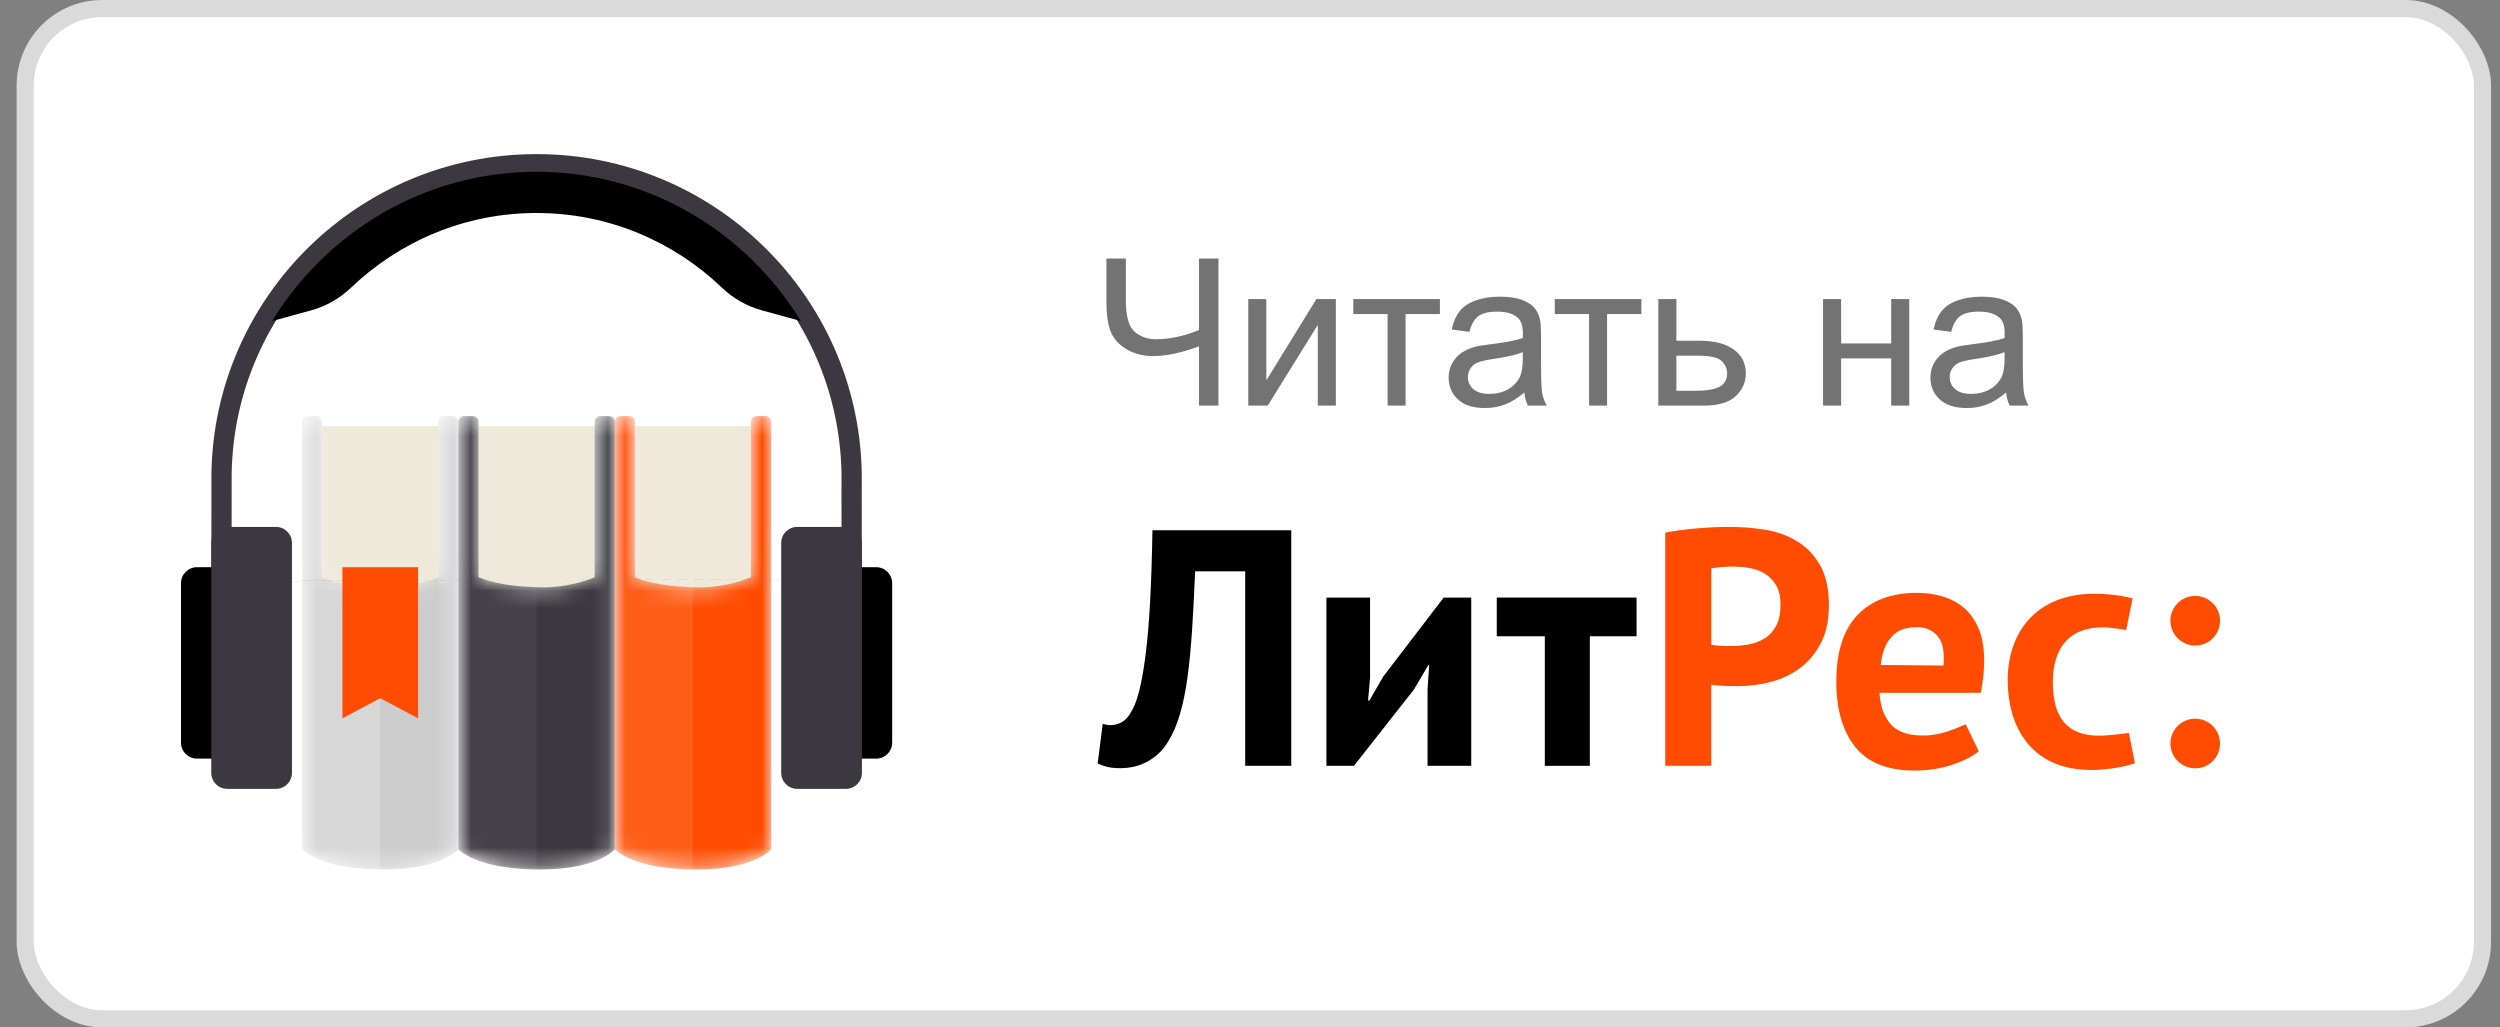 <svg width="146" height="60" viewBox="0 0 146 60" fill="none" xmlns="http://www.w3.org/2000/svg">
<rect x="0" y="0" width="146" height="60" fill="#808080" stroke="none"/>
<rect x="1.47" y="0.5" width="143.507" height="59" rx="4.5" fill="white" stroke="#DADADA"/>
<g clip-path="url(#clip0_501_2)">
<path d="M25.593 24.887H18.818V34.301H25.593V24.887Z" fill="#EFE9DA"/>
<mask id="mask0_501_2" style="mask-type:alpha" maskUnits="userSpaceOnUse" x="17" y="24" width="10" height="27">
<path d="M26.771 49.6C26.771 49.6 25.82 50.791 22.352 50.777C18.59 50.763 17.644 49.587 17.639 49.6V24.628C17.639 24.446 17.784 24.299 17.968 24.299H18.489C18.671 24.299 18.817 24.447 18.817 24.623V33.713C19.594 34.02 20.655 34.281 22.647 34.302C23.755 34.293 24.816 34.034 25.593 33.713V24.623C25.593 24.444 25.737 24.299 25.921 24.299H26.442C26.624 24.299 26.771 24.447 26.771 24.628V49.6Z" fill="white"/>
</mask>
<g mask="url(#mask0_501_2)">
<path d="M26.771 49.6C26.771 49.6 25.82 50.791 22.352 50.777C18.59 50.763 17.644 49.587 17.639 49.6V24.628C17.639 24.446 17.784 24.299 17.968 24.299H18.489C18.671 24.299 18.817 24.447 18.817 24.623V33.713C19.594 34.02 20.655 34.281 22.647 34.302C23.755 34.293 24.816 34.034 25.593 33.713V24.623C25.593 24.444 25.737 24.299 25.921 24.299H26.442C26.624 24.299 26.771 24.447 26.771 24.628V49.6Z" fill="#CDCDCD"/>
<path d="M22.205 24.005H17.345V52.248H22.205V24.005Z" fill="white" fill-opacity="0.2"/>
</g>
<path d="M34.724 24.887H27.949V34.301H34.724V24.887Z" fill="#EFE9DA"/>
<mask id="mask1_501_2" style="mask-type:alpha" maskUnits="userSpaceOnUse" x="26" y="24" width="10" height="27">
<path d="M35.902 49.6C35.902 49.6 34.952 50.791 31.484 50.777C27.721 50.763 26.776 49.587 26.771 49.6V24.628C26.771 24.446 26.915 24.299 27.099 24.299H27.621C27.802 24.299 27.949 24.447 27.949 24.623V33.713C28.726 34.02 29.786 34.281 31.778 34.302C32.887 34.293 33.947 34.034 34.724 33.713V24.623C34.724 24.444 34.868 24.299 35.052 24.299H35.574C35.755 24.299 35.902 24.447 35.902 24.628V49.6Z" fill="white"/>
</mask>
<g mask="url(#mask1_501_2)">
<path d="M35.902 49.6C35.902 49.6 34.952 50.791 31.484 50.777C27.721 50.763 26.776 49.587 26.771 49.6V24.628C26.771 24.446 26.915 24.299 27.099 24.299H27.621C27.802 24.299 27.949 24.447 27.949 24.623V33.713C28.726 34.02 29.786 34.281 31.778 34.302C32.887 34.293 33.947 34.034 34.724 33.713V24.623C34.724 24.444 34.868 24.299 35.052 24.299H35.574C35.755 24.299 35.902 24.447 35.902 24.628V49.6Z" fill="#3B393F"/>
<path d="M31.337 24.005H26.476V52.248H31.337V24.005Z" fill="white" fill-opacity="0.05"/>
</g>
<path d="M43.855 24.887H37.08V34.301H43.855V24.887Z" fill="#EFE9DA"/>
<mask id="mask2_501_2" style="mask-type:alpha" maskUnits="userSpaceOnUse" x="35" y="24" width="11" height="27">
<path d="M45.034 49.6C45.034 49.6 44.083 50.791 40.615 50.777C36.853 50.763 35.907 49.587 35.902 49.6V24.628C35.902 24.446 36.047 24.299 36.23 24.299H36.752C36.934 24.299 37.081 24.447 37.081 24.623V33.713C37.857 34.02 38.918 34.281 40.91 34.302C42.018 34.293 43.079 34.034 43.855 33.713V24.623C43.855 24.444 44 24.299 44.184 24.299H44.706C44.887 24.299 45.034 24.447 45.034 24.628V49.6Z" fill="white"/>
</mask>
<g mask="url(#mask2_501_2)">
<path d="M45.034 49.6C45.034 49.6 44.083 50.791 40.615 50.777C36.853 50.763 35.907 49.587 35.902 49.6V24.628C35.902 24.446 36.047 24.299 36.23 24.299H36.752C36.934 24.299 37.081 24.447 37.081 24.623V33.713C37.857 34.02 38.918 34.281 40.91 34.302C42.018 34.293 43.079 34.034 43.855 33.713V24.623C43.855 24.444 44 24.299 44.184 24.299H44.706C44.887 24.299 45.034 24.447 45.034 24.628V49.6Z" fill="#FF4C00"/>
<path d="M40.468 24.005H35.608V52.248H40.468V24.005Z" fill="white" fill-opacity="0.1"/>
</g>
<path fill-rule="evenodd" clip-rule="evenodd" d="M19.996 33.124H24.414V41.951L22.205 40.774L19.996 41.951V33.124Z" fill="#FF4C00"/>
<path d="M49.143 27.591C48.941 17.927 41.032 10.181 31.337 10.181C21.621 10.181 13.703 17.958 13.529 27.645C13.528 27.683 13.526 33.949 13.526 33.949L49.147 33.801C49.147 33.727 49.144 27.635 49.143 27.591ZM12.344 33.949C12.344 33.875 12.345 27.739 12.347 27.623C12.532 17.306 20.963 9 31.337 9C41.691 9 50.11 17.276 50.325 27.566C50.328 27.701 50.33 33.727 50.33 33.801L12.344 33.949Z" fill="#3B393F"/>
<path fill-rule="evenodd" clip-rule="evenodd" d="M15.891 18.75L18.18 18.121C19.047 17.883 19.841 17.431 20.494 16.806C23.323 14.099 27.136 12.439 31.331 12.439C35.526 12.439 39.339 14.099 42.168 16.806C42.821 17.431 43.615 17.883 44.481 18.121L46.771 18.75C43.564 13.517 37.849 10.033 31.331 10.033C24.813 10.033 19.098 13.517 15.891 18.75Z" fill="black"/>
<path d="M14.35 33.124H11.503C10.988 33.124 10.57 33.542 10.57 34.058V43.371C10.57 43.886 10.988 44.304 11.503 44.304H14.35C14.865 44.304 15.283 43.886 15.283 43.371V34.058C15.283 33.542 14.865 33.124 14.35 33.124Z" fill="black"/>
<path d="M16.117 30.771H13.271C12.755 30.771 12.337 31.189 12.337 31.704V45.136C12.337 45.652 12.755 46.069 13.271 46.069H16.117C16.632 46.069 17.05 45.652 17.05 45.136V31.704C17.05 31.189 16.632 30.771 16.117 30.771Z" fill="#3B393F"/>
<path d="M51.17 33.124H48.324C47.808 33.124 47.39 33.542 47.39 34.058V43.371C47.39 43.886 47.808 44.304 48.324 44.304H51.17C51.685 44.304 52.103 43.886 52.103 43.371V34.058C52.103 33.542 51.685 33.124 51.17 33.124Z" fill="black"/>
<path d="M49.403 30.771H46.556C46.041 30.771 45.623 31.189 45.623 31.704V45.136C45.623 45.652 46.041 46.069 46.556 46.069H49.403C49.918 46.069 50.336 45.652 50.336 45.136V31.704C50.336 31.189 49.918 30.771 49.403 30.771Z" fill="#3B393F"/>
</g>
<path fill-rule="evenodd" clip-rule="evenodd" d="M69.796 33.365C69.743 34.61 69.684 35.743 69.619 36.765C69.553 37.787 69.465 38.708 69.354 39.526C69.243 40.345 69.095 41.069 68.912 41.698C68.729 42.327 68.493 42.87 68.206 43.329C68.022 43.631 67.816 43.88 67.587 44.076C67.358 44.272 67.119 44.429 66.871 44.548C66.622 44.666 66.377 44.747 66.135 44.794C65.893 44.839 65.667 44.862 65.458 44.862C65.157 44.862 64.905 44.839 64.702 44.794C64.499 44.747 64.3 44.679 64.104 44.587L64.398 42.268C64.476 42.295 64.555 42.314 64.633 42.327C64.712 42.34 64.791 42.347 64.869 42.347C65.078 42.347 65.285 42.295 65.487 42.189C65.69 42.085 65.863 41.908 66.008 41.658C66.204 41.371 66.374 40.949 66.518 40.391C66.662 39.834 66.789 39.124 66.9 38.259C67.011 37.394 67.1 36.363 67.165 35.164C67.23 33.965 67.276 32.567 67.303 30.968H75.409V44.724H72.72V33.365H69.796Z" fill="black"/>
<path fill-rule="evenodd" clip-rule="evenodd" d="M83.466 38.848H83.408L82.564 40.282L79.07 44.724H77.461V34.898H80.012V39.575L79.894 40.912H79.973L80.778 39.516L84.311 34.898H85.92V44.724H83.369V40.243L83.466 38.848Z" fill="black"/>
<path fill-rule="evenodd" clip-rule="evenodd" d="M92.847 37.158V44.724H90.217V37.158H87.411V34.898H95.575V37.158H92.847Z" fill="black"/>
<path fill-rule="evenodd" clip-rule="evenodd" d="M101.254 33.09C100.992 33.09 100.743 33.1 100.508 33.12C100.272 33.139 100.083 33.162 99.939 33.189V37.65C99.991 37.663 100.069 37.676 100.174 37.689C100.279 37.702 100.391 37.712 100.508 37.718C100.625 37.725 100.74 37.728 100.851 37.728H101.096C101.45 37.728 101.8 37.696 102.146 37.63C102.493 37.565 102.804 37.443 103.079 37.267C103.354 37.09 103.573 36.844 103.737 36.529C103.9 36.215 103.982 35.802 103.982 35.291C103.982 34.859 103.904 34.502 103.746 34.22C103.59 33.939 103.383 33.712 103.128 33.542C102.873 33.372 102.581 33.254 102.255 33.189C101.928 33.123 101.593 33.09 101.254 33.09ZM99.066 30.86C99.726 30.801 100.383 30.771 101.038 30.771C101.718 30.771 102.402 30.827 103.089 30.938C103.776 31.049 104.394 31.272 104.943 31.606C105.493 31.94 105.941 32.405 106.288 33.001C106.634 33.598 106.808 34.374 106.808 35.33C106.808 36.195 106.658 36.926 106.356 37.522C106.055 38.118 105.657 38.605 105.159 38.986C104.662 39.366 104.096 39.641 103.462 39.811C102.827 39.982 102.169 40.067 101.49 40.067H101.175C101.031 40.067 100.881 40.063 100.723 40.057C100.567 40.05 100.413 40.041 100.262 40.028C100.112 40.015 100.003 40.001 99.938 39.988V44.724H97.25V31.105C97.799 31 98.405 30.919 99.066 30.86Z" fill="#FF4C00"/>
<path fill-rule="evenodd" clip-rule="evenodd" d="M111.926 36.627C111.128 36.65 110.756 36.851 110.423 37.243C110.092 37.633 109.901 38.165 109.837 38.834L113.501 38.868C113.553 38.161 113.49 37.614 113.223 37.235C112.957 36.855 112.499 36.61 111.926 36.627ZM113.962 44.675C113.289 44.892 112.572 45 111.813 45C110.23 45 109.072 44.538 108.339 43.614C107.606 42.69 107.24 41.423 107.24 39.811C107.24 38.082 107.652 36.785 108.476 35.92C109.301 35.055 110.459 34.623 111.95 34.623C112.448 34.623 112.932 34.688 113.403 34.819C113.874 34.95 114.292 35.167 114.659 35.468C115.026 35.77 115.32 36.176 115.542 36.687C115.765 37.197 115.876 37.833 115.876 38.593C115.876 38.868 115.86 39.163 115.827 39.477C115.794 39.791 115.745 40.119 115.68 40.46H109.764C109.804 41.285 110.062 41.907 110.447 42.327C110.831 42.746 111.455 42.955 112.315 42.955C112.849 42.955 113.321 42.851 113.752 42.71C114.29 42.534 114.797 42.294 114.797 42.294L115.562 43.879C115.169 44.194 114.636 44.459 113.962 44.675Z" fill="#FF4C00"/>
<path fill-rule="evenodd" clip-rule="evenodd" d="M124.17 36.797C124.17 36.797 123.389 36.638 122.774 36.638C121.022 36.638 119.885 37.642 119.885 39.858C119.885 41.937 120.752 42.964 122.581 42.964C123.178 42.964 124.327 42.804 124.327 42.804L124.679 44.58C124.198 44.733 123.255 44.965 122.119 44.965C118.558 44.965 117.249 42.364 117.249 39.723C117.249 37.064 118.789 34.674 122.331 34.674C122.985 34.674 123.793 34.751 124.544 34.944L124.17 36.797Z" fill="#FF4C00"/>
<path fill-rule="evenodd" clip-rule="evenodd" d="M128.201 37.7C127.401 37.7 126.753 37.051 126.753 36.25C126.753 35.449 127.401 34.8 128.201 34.8C129.001 34.8 129.649 35.449 129.649 36.25C129.649 37.051 129.001 37.7 128.201 37.7Z" fill="#FF4C00"/>
<path fill-rule="evenodd" clip-rule="evenodd" d="M129.649 43.42C129.649 44.221 129.001 44.87 128.201 44.87C127.401 44.87 126.753 44.221 126.753 43.42C126.753 42.619 127.401 41.97 128.201 41.97C129.001 41.97 129.649 42.619 129.649 43.42Z" fill="#FF4C00"/>
<path d="M71.158 23.689H70.022V20.227C69.002 20.605 68.11 20.795 67.344 20.795C66.746 20.795 66.219 20.656 65.762 20.379C65.305 20.098 64.998 19.742 64.842 19.312C64.69 18.883 64.614 18.32 64.614 17.625V15.1H65.75V17.52C65.75 18.457 65.92 19.074 66.26 19.371C66.604 19.664 67.016 19.811 67.496 19.811C68.297 19.811 69.139 19.633 70.022 19.277V15.1H71.158V23.689ZM72.899 17.467H73.953V22.213L76.877 17.467H78.014V23.689H76.959V18.973L74.035 23.689H72.899V17.467ZM79.033 17.467H84.09V18.34H82.086V23.689H81.037V18.34H79.033V17.467ZM89.018 22.922C88.627 23.254 88.25 23.488 87.887 23.625C87.528 23.762 87.141 23.83 86.727 23.83C86.043 23.83 85.518 23.664 85.151 23.332C84.783 22.996 84.6 22.568 84.6 22.049C84.6 21.744 84.668 21.467 84.805 21.217C84.946 20.963 85.127 20.76 85.35 20.607C85.576 20.455 85.83 20.34 86.112 20.262C86.319 20.207 86.631 20.154 87.049 20.104C87.901 20.002 88.528 19.881 88.93 19.74C88.934 19.596 88.936 19.504 88.936 19.465C88.936 19.035 88.836 18.732 88.637 18.557C88.367 18.318 87.967 18.199 87.436 18.199C86.94 18.199 86.573 18.287 86.334 18.463C86.1 18.635 85.926 18.941 85.813 19.383L84.781 19.242C84.875 18.801 85.029 18.445 85.244 18.176C85.459 17.902 85.77 17.693 86.176 17.549C86.582 17.4 87.053 17.326 87.588 17.326C88.119 17.326 88.551 17.389 88.883 17.514C89.215 17.639 89.459 17.797 89.615 17.988C89.772 18.176 89.881 18.414 89.944 18.703C89.979 18.883 89.996 19.207 89.996 19.676V21.082C89.996 22.062 90.018 22.684 90.061 22.945C90.108 23.203 90.198 23.451 90.33 23.689H89.229C89.119 23.471 89.049 23.215 89.018 22.922ZM88.93 20.566C88.547 20.723 87.973 20.855 87.207 20.965C86.774 21.027 86.467 21.098 86.287 21.176C86.108 21.254 85.969 21.369 85.871 21.521C85.774 21.67 85.725 21.836 85.725 22.02C85.725 22.301 85.83 22.535 86.041 22.723C86.256 22.91 86.569 23.004 86.979 23.004C87.385 23.004 87.746 22.916 88.063 22.74C88.379 22.561 88.612 22.316 88.76 22.008C88.873 21.77 88.93 21.418 88.93 20.953V20.566ZM90.799 17.467H95.856V18.34H93.852V23.689H92.803V18.34H90.799V17.467ZM96.846 17.467H97.901V19.898H99.237C100.108 19.898 100.778 20.068 101.246 20.408C101.719 20.744 101.955 21.209 101.955 21.803C101.955 22.322 101.758 22.768 101.364 23.139C100.973 23.506 100.346 23.689 99.483 23.689H96.846V17.467ZM97.901 22.822H99.008C99.676 22.822 100.153 22.74 100.438 22.576C100.723 22.412 100.865 22.156 100.865 21.809C100.865 21.539 100.76 21.299 100.549 21.088C100.338 20.877 99.871 20.771 99.149 20.771H97.901V22.822ZM106.467 17.467H107.522V20.057H110.446V17.467H111.5V23.689H110.446V20.93H107.522V23.689H106.467V17.467ZM117.155 22.922C116.764 23.254 116.387 23.488 116.024 23.625C115.664 23.762 115.278 23.83 114.864 23.83C114.18 23.83 113.655 23.664 113.287 23.332C112.92 22.996 112.737 22.568 112.737 22.049C112.737 21.744 112.805 21.467 112.942 21.217C113.082 20.963 113.264 20.76 113.487 20.607C113.713 20.455 113.967 20.34 114.248 20.262C114.455 20.207 114.768 20.154 115.186 20.104C116.037 20.002 116.664 19.881 117.067 19.74C117.071 19.596 117.073 19.504 117.073 19.465C117.073 19.035 116.973 18.732 116.774 18.557C116.504 18.318 116.104 18.199 115.573 18.199C115.076 18.199 114.709 18.287 114.471 18.463C114.237 18.635 114.063 18.941 113.949 19.383L112.918 19.242C113.012 18.801 113.166 18.445 113.381 18.176C113.596 17.902 113.906 17.693 114.313 17.549C114.719 17.4 115.19 17.326 115.725 17.326C116.256 17.326 116.688 17.389 117.02 17.514C117.352 17.639 117.596 17.797 117.752 17.988C117.908 18.176 118.018 18.414 118.08 18.703C118.115 18.883 118.133 19.207 118.133 19.676V21.082C118.133 22.062 118.155 22.684 118.198 22.945C118.244 23.203 118.334 23.451 118.467 23.689H117.365C117.256 23.471 117.186 23.215 117.155 22.922ZM117.067 20.566C116.684 20.723 116.11 20.855 115.344 20.965C114.91 21.027 114.604 21.098 114.424 21.176C114.244 21.254 114.106 21.369 114.008 21.521C113.91 21.67 113.862 21.836 113.862 22.02C113.862 22.301 113.967 22.535 114.178 22.723C114.393 22.91 114.705 23.004 115.115 23.004C115.522 23.004 115.883 22.916 116.199 22.74C116.516 22.561 116.748 22.316 116.897 22.008C117.01 21.77 117.067 21.418 117.067 20.953V20.566Z" fill="#737373"/>
<defs>
<clipPath id="clip0_501_2">
<rect width="41.533" height="42" fill="white" transform="translate(10.57 9)"/>
</clipPath>
</defs>
</svg>
